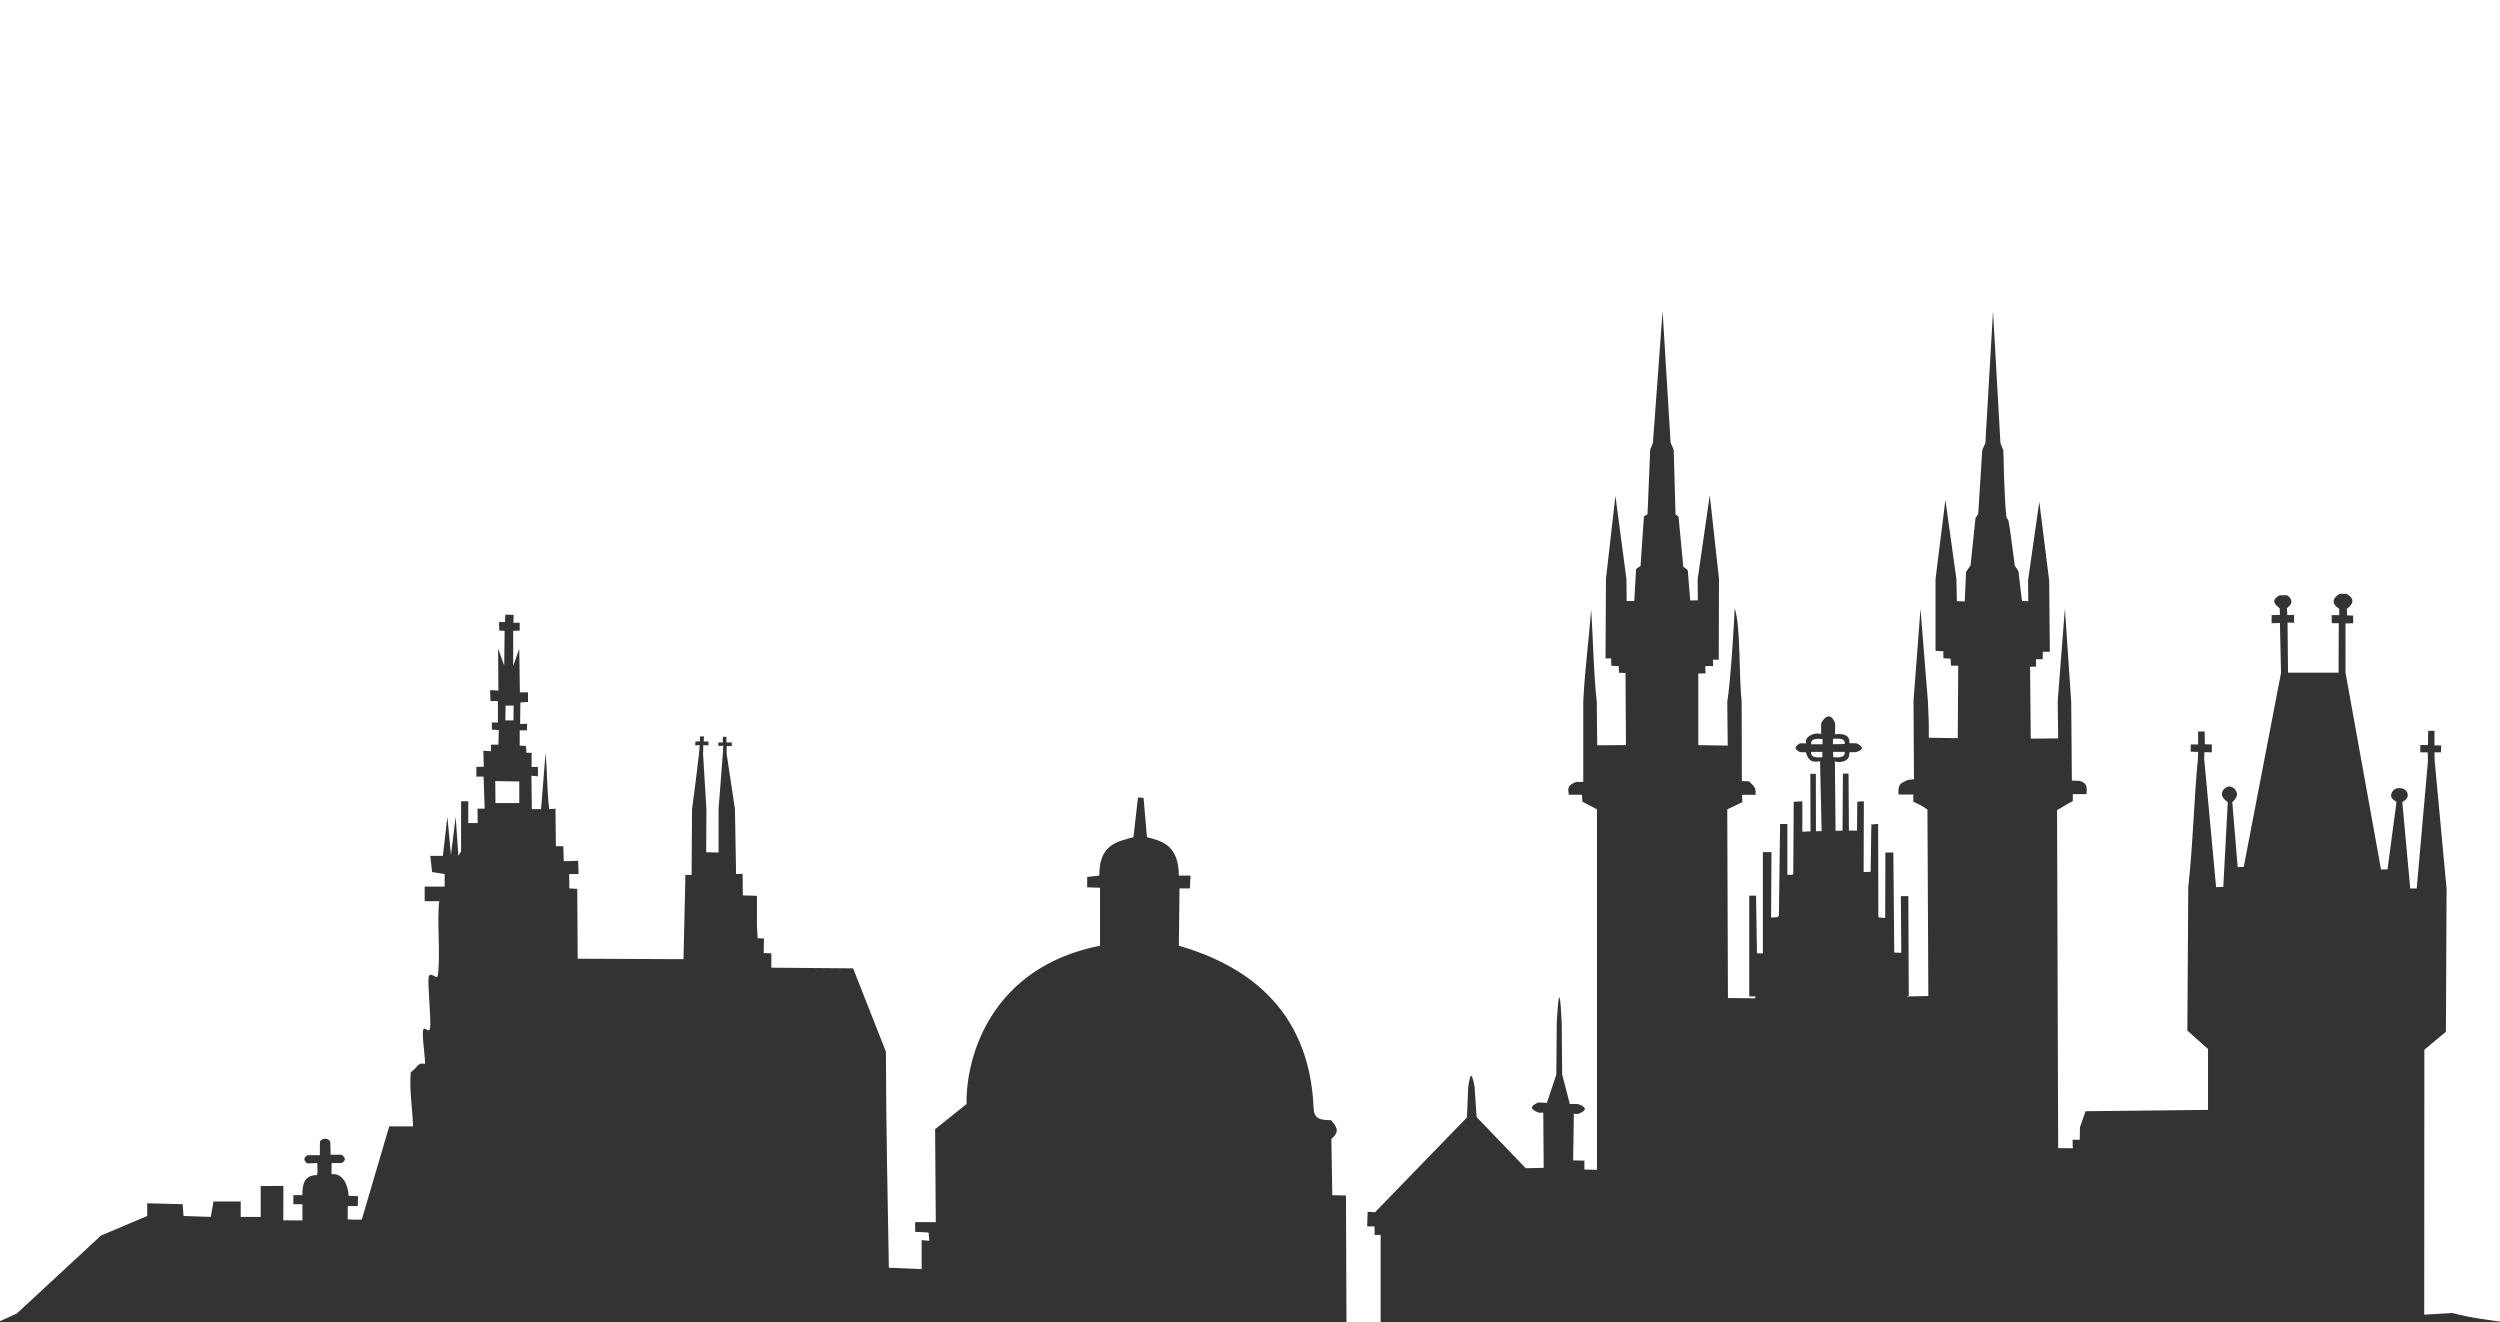<?xml version="1.0" encoding="UTF-8" standalone="no"?>
<!-- Created with Inkscape (http://www.inkscape.org/) -->

<svg
   xmlns:dc="http://purl.org/dc/elements/1.1/"
   xmlns:cc="http://creativecommons.org/ns#"
   xmlns:rdf="http://www.w3.org/1999/02/22-rdf-syntax-ns#"
   xmlns:svg="http://www.w3.org/2000/svg"
   xmlns="http://www.w3.org/2000/svg"
   xmlns:sodipodi="http://sodipodi.sourceforge.net/DTD/sodipodi-0.dtd"
   xmlns:inkscape="http://www.inkscape.org/namespaces/inkscape"
   version="1.1"
   id="svg2"
   width="302.995"
   height="160.251"
   viewBox="0 0 302.995 160.251"
   sodipodi:docname="praha.svg"
   inkscape:version="0.92.2 2405546, 2018-03-11">
  <rect x="0" y="0" width="302.995" height="160.251" fill="#333333" stroke="none"/>
  <defs
     id="defs6" />
  <sodipodi:namedview
     pagecolor="#e51f40"
     bordercolor="#666666"
     borderopacity="1"
     objecttolerance="10"
     gridtolerance="10"
     guidetolerance="10"
     inkscape:pageopacity="0"
     inkscape:pageshadow="2"
     inkscape:window-width="1920"
     inkscape:window-height="1016"
     id="namedview4"
     showgrid="false"
     inkscape:zoom="32.000001"
     inkscape:cx="294.29456"
     inkscape:cy="3.8925892"
     inkscape:window-x="0"
     inkscape:window-y="27"
     inkscape:window-maximized="1"
     inkscape:current-layer="layer2"
     showguides="true"
     inkscape:guide-bbox="true"
     fit-margin-top="0"
     fit-margin-left="0"
     fit-margin-right="0"
     fit-margin-bottom="0"
     inkscape:pagecheckerboard="true">
    <sodipodi:guide
       position="302.995,237.941"
       orientation="1,0"
       id="guide5284"
       inkscape:locked="false" />
    <sodipodi:guide
       position="602.499,-167.72"
       orientation="1,0"
       id="guide5286"
       inkscape:locked="false" />
    <sodipodi:guide
       position="961.002,-133.779"
       orientation="1,0"
       id="guide5288"
       inkscape:locked="false" />
    <sodipodi:guide
       position="33.553,160.251"
       orientation="0,1"
       inkscape:locked="false"
       id="guide1611" />
    <sodipodi:guide
       position="-27.344,-6.5530435e-07"
       orientation="0,1"
       id="guide118"
       inkscape:locked="false" />
    <sodipodi:guide
       position="1346.151,-0.042"
       orientation="1,0"
       id="guide140"
       inkscape:locked="false" />
    <sodipodi:guide
       position="-6.547664e-06,247.841"
       orientation="1,0"
       id="guide1129"
       inkscape:locked="false" />
  </sodipodi:namedview>
  <g
     inkscape:groupmode="layer"
     id="layer2"
     inkscape:label="Layer 2"
     transform="translate(-280.678,-125.204)">
    <path
       style="fill:#ffffff;fill-opacity:1;stroke-width:1.118"
       d="m 304.59,71.577 v 0.013 H 220.626 V 285.678 l 50.853,0.278 6.281,0.688 4.944,-2.238 2.534,-2.339 7.674,-7.112 5.609,-2.377 v -1.538 l 4.291,0.111 0.109,1.429 3.302,0.111 0.33,-1.87 h 3.299 v 1.87 h 2.421 v -3.743 l 2.751,-0.013 -0.009,4.173 2.316,0.011 v -1.969 h -1.099 v -1.101 h 1.099 c -0.041,-1.434 0.342,-2.445 1.761,-2.419 0.147,-0.513 0.022,-0.529 0.052,-1.464 l -1.23,0.042 c -0.49,-0.387 -0.429,-0.715 0.013,-0.999 h 1.514 l 0.013,-1.591 c 0.05,-0.395 0.994,-0.657 1.256,0 l 0.037,1.538 h 1.333 c 0.451,0.332 0.595,0.666 0.013,0.999 h -1.217 l -0.024,1.366 c 1.027,-0.147 1.936,0.711 2.082,2.618 l 1.138,0.039 -0.037,1.206 -1.204,-0.015 -0.015,1.619 c 0.24,0.04 0.959,0.044 1.709,0.037 l 3.327,-11.307 v 23.679 -23.679 l 2.882,0.007 v -0.129 c -0.079,-2.321 -0.458,-4.175 -0.273,-6.452 0.845,-0.518 0.826,-1.257 1.715,-0.979 0.085,-0.563 -0.294,-2.716 -0.245,-3.865 0.049,-1.15 0.859,0.585 0.898,-0.76 0.039,-1.345 -0.271,-4.569 -0.216,-5.718 0.054,-1.149 1.019,0.207 1.114,-0.354 0.383,-2.244 -0.125,-6.782 0.192,-9.037 h -1.77 v -1.77 h 2.423 v -1.525 l -1.525,-0.243 -0.218,-1.958 h 1.525 l 0.546,-4.739 0.433,4.628 0.572,-4.628 0.328,4.739 0.328,-0.546 v -6.072 h 0.87 v 2.642 h 1.143 l -0.026,-1.744 h 0.872 l -0.135,-3.889 h -0.874 v -1.173 l 0.9,-0.024 -0.055,-1.934 0.926,0.055 v -0.791 h 0.898 l 0.052,-1.77 -0.841,-0.055 v -0.87 h 0.734 v -2.587 h -0.898 l -0.055,-1.331 1.007,0.055 -0.026,-5.093 0.734,2.069 0.052,-4.219 c -0.383,-0.025 -0.445,-0.008 -0.651,-0.026 -0.035,-0.425 5.7e-4,-0.733 -0.028,-1.036 0.226,-0.006 0.477,-0.008 0.736,0 -0.01,-0.289 0.011,-0.597 0.026,-0.898 0.273,0.016 0.852,0.008 1.007,0.026 -0.001,0.364 -0.021,0.515 -0.026,0.953 0.437,0.024 0.498,-0.007 0.76,0 0.008,0.072 0.009,0.664 0,0.955 -0.146,-0.012 -0.512,0.03 -0.789,0.026 v 4.274 l 0.736,-2.095 0.079,5.279 h 0.981 v 1.171 l -0.924,0.055 -0.028,2.613 0.843,-0.028 -0.026,0.791 h -0.872 v 1.851 l 0.763,0.055 0.055,0.817 H 345.11 v 1.713 h 0.763 v 1.143 l -0.787,-0.081 0.052,4.055 h 1.117 l 0.544,-6.83 c 0.22,2.405 0.162,4.431 0.437,6.83 l 0.763,-0.055 0.052,4.547 h 0.898 l 0.057,1.822 1.741,-0.055 0.055,1.606 h -1.145 l 0.028,1.744 0.953,0.052 0.055,8.467 12.824,0.055 0.216,-9.446 v -0.763 h 0.765 l 0.055,-7.975 0.435,-3.321 0.409,-3.402 c 0.061,-0.389 0.042,-0.722 0.081,-1.034 l -0.518,0.028 c -0.01,-0.196 -0.032,-0.113 0,-0.465 l 0.546,-0.026 v -0.599 h 0.489 l -0.026,0.625 h 0.57 v 0.465 l -0.627,-0.028 c 10e-4,0.322 6.2e-4,0.584 -0.026,1.034 l 0.409,6.752 -0.028,5.2 1.499,0.026 v -5.255 l 0.518,-6.695 0.055,-0.979 h -0.601 v -0.409 h 0.546 v -0.682 h 0.435 v 0.682 h 0.653 v 0.435 h -0.625 v 0.953 l 1.007,6.695 0.135,7.866 0.789,-0.026 0.028,2.613 1.713,0.055 v 3.511 l 0.083,1.634 0.763,0.026 -0.026,1.768 0.924,0.028 v 1.741 l 9.911,0.083 3.975,10.097 c 0.023,8.961 0.206,17.599 0.358,26.188 l 3.972,0.164 v -3.511 l 0.926,0.081 -0.081,-1.005 -1.634,-0.083 v -1.171 h 2.504 l -0.081,-11.27 3.811,-3.046 c -0.1,-5.83 3.02,-16.583 16.174,-19.191 v -7.023 l -1.554,-0.055 v -1.254 l 1.471,-0.164 c -0.032,-3.774 2.147,-4.114 4.138,-4.652 l 0.544,-4.818 0.68,0.052 0.411,4.766 c 1.746,0.447 3.841,0.889 3.865,4.654 h 1.416 l -0.083,1.551 h -1.252 l -0.081,6.942 c 7.563,2.201 15.834,7.199 16.335,19.735 0.086,1.342 0.877,1.381 2.124,1.416 0.526,0.668 1.202,1.306 0.026,2.257 l 0.111,6.835 1.658,0.026 0.062,15.367 c 0,0 -2.302,0.434 4.141,0.5 v -11.08 h -0.734 v -1.034 h -0.898 l 0.055,-1.768 0.898,0.052 11.135,-11.485 0.164,-3.784 c 0.358,-2.348 0.543,-0.878 0.76,0 l 0.247,3.728 5.963,6.208 2.172,-0.05 -0.052,-6.695 -0.513,0.022 c -1.157,-0.412 -1.098,-0.84 -0.055,-1.252 l 1.007,0.055 1.143,-3.431 0.055,-6.315 c 0.291,-5.162 0.453,-2.767 0.601,0.055 l 0.052,6.232 0.926,3.594 h 0.953 c 0.039,0 1.895,0.528 0.055,1.197 -0.503,0.055 -0.518,-0.076 -0.518,-0.076 l -0.083,5.716 1.363,0.022 v 1.088 l 1.525,0.028 v -43.69 l -1.77,-0.924 -0.055,-0.843 h -1.606 c 0.039,-0.512 -0.422,-1.041 0.898,-1.554 h 0.87 v -9.798 c 0.186,-3.731 0.666,-7.291 0.955,-11.107 0.26,3.758 0.271,7.43 0.68,11.187 l 0.055,5.281 c 1.164,-0.012 2.321,-0.026 3.485,-0.026 l -0.055,-8.738 -0.791,-0.026 -0.026,-0.817 -0.898,-0.028 -0.026,-0.898 h -0.682 l 0.055,-9.634 1.145,-10.073 1.333,10.073 0.026,2.696 0.926,-0.028 0.218,-3.868 0.544,-0.38 0.409,-5.987 0.435,-0.273 0.328,-7.842 0.328,-0.815 1.169,-15.977 0.97,15.955 0.38,0.872 0.218,7.814 0.367,0.295 0.572,6.044 0.544,0.437 0.299,3.673 0.924,-0.024 -0.026,-2.532 1.471,-10.208 1.117,10.125 -0.028,9.826 -0.708,-0.026 0.028,0.789 h -0.953 l 0.026,0.898 h -0.872 v 8.683 l 3.568,0.055 -0.057,-5.307 c 0.358,-2.124 0.798,-8.741 0.9,-11.325 0.736,2.134 0.498,8.211 0.843,11.325 l 0.026,9.61 0.846,0.026 c 0.861,0.757 0.838,0.921 0.815,1.632 h -1.632 l 0.026,0.896 -1.825,0.874 0.083,22.864 c 1.374,0.009 2.151,0.035 3.321,0.028 l 0.009,-0.227 -0.747,0.002 v -12.208 h 0.824 l 0.111,6.986 h 0.715 v -12.265 h 1.044 l -0.048,7.934 0.76,-0.05 0.188,-0.181 0.144,-11.113 h 0.881 v 6.162 h 0.612 v -0.009 l 0.103,-0.116 0.057,-8.731 1.044,-0.057 v 3.684 l 0.483,-0.007 v -0.028 h 0.507 l -0.02,-6.97 0.666,-0.013 0.013,6.966 0.686,-0.018 -0.19,-8.46 c -0.938,0.118 -1.393,0.036 -1.717,-1.088 l -0.734,-0.028 c -0.366,-0.27 -0.93,-0.493 0,-1.062 h 0.789 c -0.347,-0.688 0.933,-1.443 1.798,-1.117 v -1.333 c 0.682,-1.217 1.33,-0.959 1.689,0 v 1.361 c 1.158,-0.189 1.849,0.238 1.713,1.062 l 0.898,0.026 c 0.705,0.359 0.993,0.703 -0.052,1.062 l -0.846,0.028 c 0.178,1.131 -1.175,1.329 -1.741,1.088 l 0.081,8.425 0.846,-0.02 0.048,-6.911 0.68,-0.011 0.048,6.92 0.983,-0.009 0.028,-3.494 0.798,-0.057 -0.026,8.578 0.85,-0.026 0.085,-5.744 0.824,-0.057 0.026,11.255 0.066,0.068 0.763,0.076 0.024,-7.934 h 0.964 l 0.109,12.123 0.852,0.028 -0.052,-6.872 h 0.907 l 0.055,12.099 h -0.218 l 0.002,0.061 2.585,-0.052 -0.107,-22.595 c -0.33,-0.235 -0.803,-0.562 -1.715,-0.953 v -0.872 h -1.796 c -0.074,-1.452 0.356,-1.351 1.141,-1.768 l 0.736,-0.083 -0.055,-9.498 0.846,-11.161 0.898,11.214 c 0.095,1.923 0.122,2.561 0.107,4.412 l 3.514,0.055 0.052,-8.793 h -0.87 l -0.055,-0.843 -0.872,-0.055 v -0.843 l -0.953,-0.055 v -8.683 l 1.197,-9.608 1.335,9.608 0.052,2.668 0.955,0.028 0.164,-3.594 0.544,-0.763 0.599,-5.744 0.328,-0.489 0.489,-7.759 0.38,-0.843 0.926,-15.979 0.898,15.979 0.354,0.898 c 0,0 0.105,5.72 0.354,7.897 0.05,0.439 0.163,0.353 0.273,0.625 0.082,0.204 0.76,5.443 0.76,5.443 l 0.437,0.656 0.437,3.621 0.76,0.024 -0.026,-2.528 1.361,-9.529 1.197,9.555 0.081,8.629 h -0.843 l -0.026,0.898 -0.817,0.026 0.026,0.872 -0.734,0.028 0.081,8.707 3.321,-0.026 -0.052,-4.547 0.87,-11.187 0.763,11.297 0.081,9.553 0.898,0.028 c 0.96,0.217 0.95,0.8 0.872,1.606 h -1.658 v 0.846 c -0.839,0.431 -1.533,0.909 -1.908,1.088 l 0.135,40.967 1.772,0.026 -0.028,-1.036 h 0.872 l 0.026,-1.523 0.354,-1.007 0.326,-0.926 14.839,-0.162 v -7.379 l -2.504,-2.233 0.109,-17.364 c 0.604,-5.497 0.684,-10.691 1.171,-15.568 l 0.026,-0.843 -0.898,-0.028 v -0.87 h 0.898 v -1.582 h 0.789 l 0.028,1.554 0.843,0.026 v 0.953 l -0.898,-0.026 -0.028,0.817 1.444,15.542 0.872,-0.028 0.544,-10.261 c 0,0 -0.684,-0.473 -0.708,-0.926 -0.033,-0.621 0.58,-1.014 0.953,-0.981 0.394,0.035 0.842,0.415 0.87,0.955 0.021,0.417 -0.57,0.953 -0.57,0.953 l 0.653,7.866 0.736,-0.028 4.519,-23.515 -0.135,-6.046 -1.007,0.028 v -0.981 l 1.007,-0.026 -0.026,-0.789 c -0.517,-0.455 -1.181,-0.927 -0.028,-1.578 -0.071,-0.018 0.586,-0.008 0.843,-0.026 0.256,0.055 1.171,0.8 0.057,1.575 l 0.052,0.843 0.817,-0.026 v 0.953 l -0.791,-0.026 0.057,6.072 h 6.125 l 0.028,-5.991 h -0.843 l -0.028,-0.981 h 0.926 v -0.76 c -1.035,-0.675 -0.788,-1.277 0.026,-1.822 h 0.872 c 1.094,0.648 0.75,1.247 0.026,1.822 l 0.026,0.789 0.736,0.026 v 0.926 l -0.926,0.028 v 5.963 l 4.302,23.843 h 0.789 l 1.09,-8.194 c 0,0 -0.749,-0.356 -0.653,-0.843 0.1,-0.509 0.487,-0.841 1.005,-0.817 0.572,0.026 0.998,0.299 1.009,0.872 0.01,0.497 -0.656,0.817 -0.656,0.817 l 0.955,10.479 h 0.789 l 1.361,-15.435 -0.026,-1.062 h -0.9 v -0.898 l 0.926,0.028 0.028,-1.741 h 0.763 v 1.768 h 0.815 l -0.026,0.843 h -0.789 l 0.026,1.036 1.442,15.514 -0.081,17.312 -2.613,2.178 -0.017,32.109 3.396,-0.198 c 4.407,1.168 9.94,1.303 11.956,1.917 0.902,0.282 1.939,-0.508 2.305,-0.648 l 8.989,0.355 46.061,-0.273 V 71.59 H 307.855 v -0.013 z m 37.364,139.141 -0.028,1.798 h 0.981 l 0.026,-1.798 z m 161.351,4.01 c -0.163,0.004 -0.321,0.016 -0.459,0.02 l -0.028,0.656 1.444,-0.028 c 0.04,-0.591 -0.469,-0.658 -0.957,-0.647 z m -2.203,0.02 c -0.478,-0.009 -0.966,0.065 -0.926,0.656 h 1.39 v -0.627 c -0.138,-0.004 -0.304,-0.025 -0.463,-0.028 z m -0.926,1.58 c -0.053,0.788 0.813,0.669 1.363,0.653 v -0.653 z m 2.67,0 0.026,0.653 c 0.55,0.016 1.443,0.135 1.39,-0.653 z m -162.145,3.538 0.026,2.668 h 2.886 v -2.613 z"
       id="rect1131"
       inkscape:connector-curvature="0"
       sodipodi:nodetypes="cccccccccccccccccccccccccccccccccccccccccccccccccccccccccccccccccccccccccccccccccccccccccccccccccccccccccccccccccccccccccccccccccccccccccccccccccccccccccccccccccccccccccccccccccccccccccccccccccccccccccccccccccccccccccccccccccccccccccsccccccccccccccccccccccccccccccccccccccccccccccccccccccccccccccccccccccccccccccccccccccccccccccccccccccccccccccccccccccccccccccccccccccccccccccccccccccccccccccccccccccccccccccccccccccccccccccccccccccccccccccccccccccccccccccccccccccccccccccccccccccccccccccccccccccccccccccccccccccccccccccccccccccccccccccccccccccc" />
  </g>
</svg>
